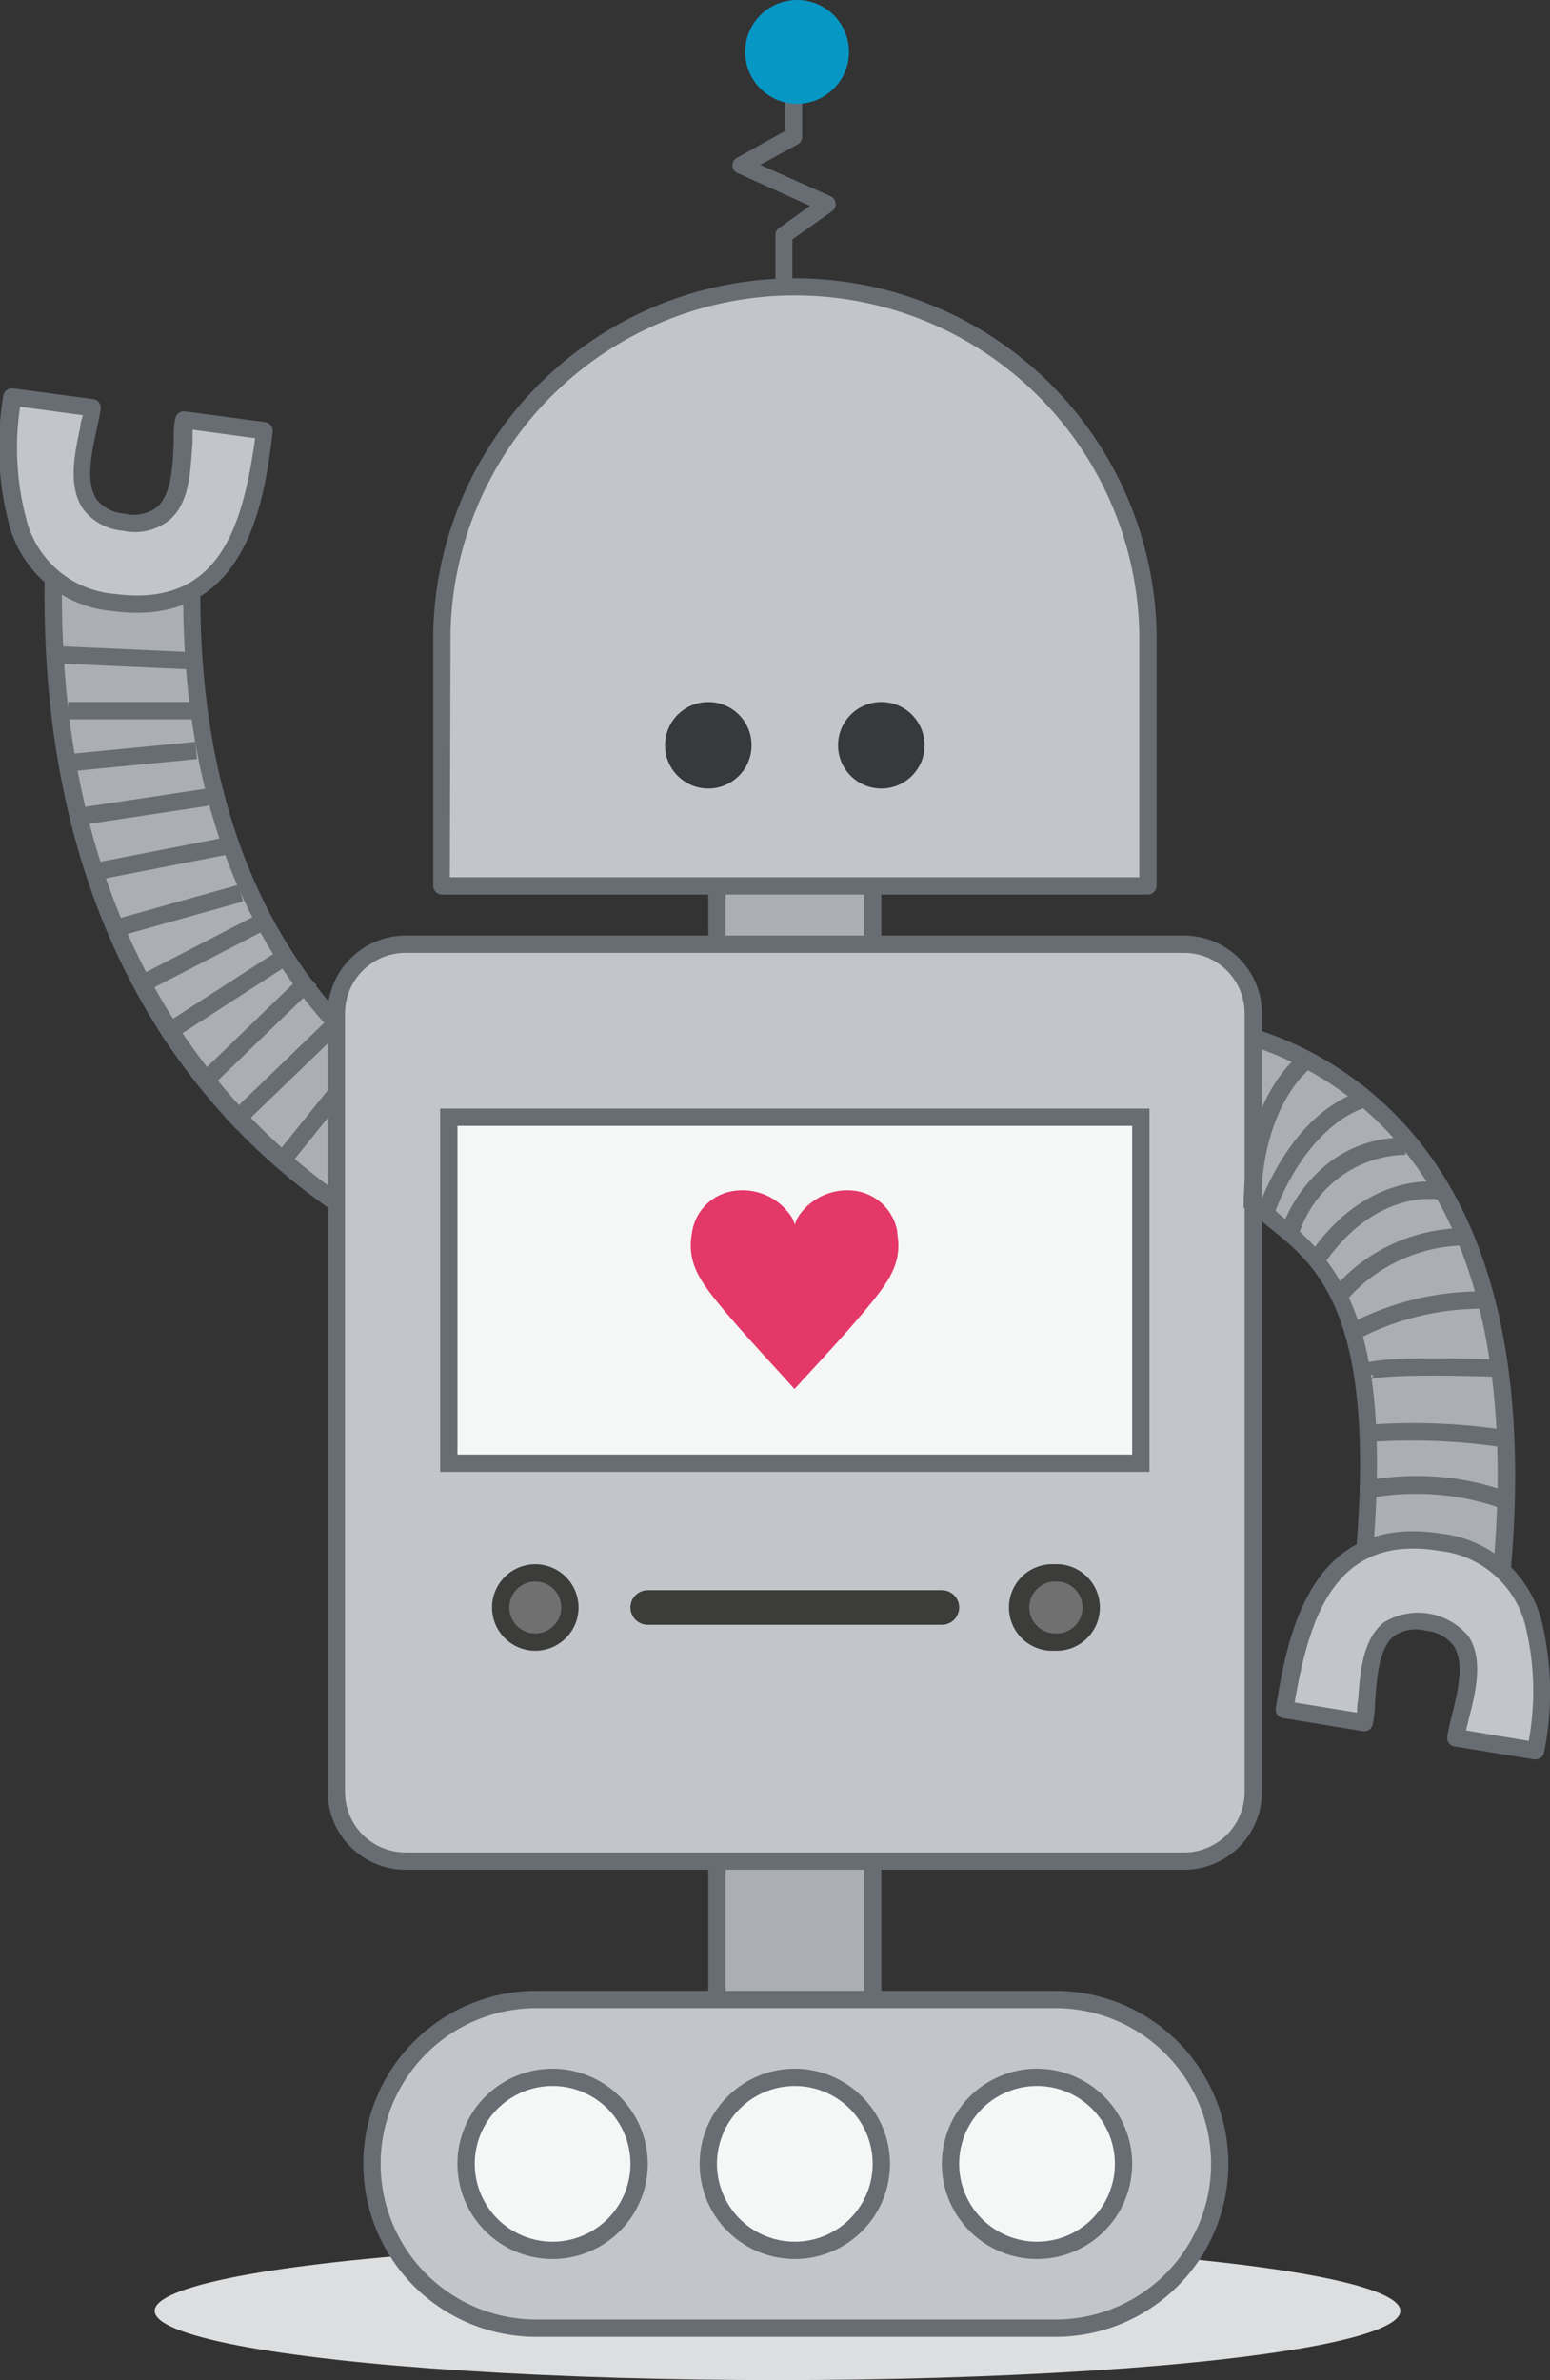 <svg id="Layer_1" data-name="Layer 1" xmlns="http://www.w3.org/2000/svg" viewBox="0 0 89.59 137.58"><rect x="0" y="0" width="89.59" height="137.58" fill="#333333" stroke="none"/><defs><style>.cls-1{fill:#abafb3;}.cls-2{fill:#686d73;}.cls-3{fill:#c2c6ca;}.cls-4{fill:#363a3d;}.cls-5{fill:#0797c4;}.cls-6{fill:#dcdee0;}.cls-7{fill:#3c3c3b;}.cls-8{fill:#f5f6f6;}.cls-9{fill:#717070;}.cls-10{fill:#e33868;}</style></defs><title>Artboard 1</title><rect class="cls-1" x="41.44" y="49.64" width="9" height="73.95"/><path class="cls-2" d="M50.94,124.08h-10V49.14h10Zm-9-1h8V50.14h-8Z"/><path class="cls-2" d="M45.32,20.08a.5.5,0,0,1-.5-.5v-6a.49.49,0,0,1,.21-.4l1.79-1.28L42.62,10a.49.49,0,0,1,0-.89l2.74-1.53V3.75a.5.5,0,0,1,1,0V7.92a.48.48,0,0,1-.26.43L43.94,9.53,48,11.34a.51.51,0,0,1,.3.41.5.5,0,0,1-.21.46l-2.29,1.63v5.74A.5.5,0,0,1,45.32,20.08Z"/><path class="cls-3" d="M66.35,36.54a20.41,20.41,0,0,0-40.81,0V51.21H66.35Z"/><path class="cls-2" d="M66.35,51.71H25.54a.51.51,0,0,1-.5-.5V36.54a20.91,20.91,0,0,1,41.81,0V51.21A.51.51,0,0,1,66.35,51.71ZM26,50.71H65.85V36.54a19.91,19.91,0,0,0-39.81,0Z"/><circle class="cls-4" cx="40.94" cy="43.08" r="2.5"/><circle class="cls-4" cx="50.94" cy="43.08" r="2.5"/><circle class="cls-5" cx="46.07" cy="3" r="3"/><path class="cls-1" d="M78.82,90.16c1.27-14.4-2.29-17.26-5.16-19.56l-.23-.18A42.11,42.11,0,0,1,68.25,65s0,0,0,0l.32-5.82a19.33,19.33,0,0,1,10.15,4.16c6.51,5.26,9.25,14.42,8.12,27.24Z"/><path class="cls-2" d="M69,59.71a18.83,18.83,0,0,1,9.36,4c6.3,5.08,9,13.94,8,26.33l-7-.35c1.08-13.12-1.8-16.6-5.39-19.48L73.75,70a40.1,40.1,0,0,1-5-5.22l.28-5.1m-.94-1.08-.36,6.52a51.07,51.07,0,0,0,5.42,5.66c2.84,2.29,6.57,4.85,5.15,19.83l9,.44C88.51,77.84,85.73,68.37,79,62.93a19.6,19.6,0,0,0-10.93-4.3Z"/><path class="cls-1" d="M27.19,73.55c-3.56-1.2-25.77-10-24-42.75l8,.48c-1.4,26.57,15,33.48,18.12,34.54Z"/><path class="cls-2" d="M3.65,31.33l7,.42c-1.15,25.43,14,32.87,18,34.39L26.85,72.9c-4.64-1.73-24.62-11-23.2-41.57M2.7,30.27C.51,66.57,27.27,74.11,27.54,74.18l2.34-8.69c-.81-.23-19.93-5.95-18.19-34.68l-9-.54Z"/><path class="cls-3" d="M5.36,23.57.73,23C.19,27,.1,34,6.56,34.83c7.3,1,8.22-5.9,8.75-9.93l-4.63-.62c-.27,2,.41,6.47-3.5,5.91S5.1,25.58,5.36,23.57Z"/><path class="cls-2" d="M7.92,35.42a10.19,10.19,0,0,1-1.42-.1,6.75,6.75,0,0,1-6-5.1,17.67,17.67,0,0,1-.31-7.34.53.53,0,0,1,.19-.33.55.55,0,0,1,.37-.1l4.64.62a.51.51,0,0,1,.43.57c-.05.35-.14.77-.24,1.22-.29,1.36-.65,3,0,4a2.25,2.25,0,0,0,1.62.83,2.21,2.21,0,0,0,1.84-.35c.88-.73.95-2.43,1-3.8,0-.5,0-.95.09-1.33a.53.53,0,0,1,.19-.33.55.55,0,0,1,.37-.1l4.64.62a.5.5,0,0,1,.33.2.49.49,0,0,1,.1.37C15.31,28.69,14.41,35.42,7.92,35.42ZM1.16,23.51a16,16,0,0,0,.34,6.42,5.74,5.74,0,0,0,5.13,4.4c6.07.81,7.4-3.92,8.12-9l-3.62-.49c0,.23,0,.48,0,.74C11,27.15,11,29.1,9.73,30.11a3.19,3.19,0,0,1-2.62.57,3.22,3.22,0,0,1-2.3-1.25c-.91-1.31-.5-3.23-.16-4.78,0-.23.09-.45.14-.65Z"/><path class="cls-3" d="M84.14,100.44l4.62.76c.66-4,1-11-5.48-12-7.26-1.19-8.38,5.65-9,9.66l4.62.76c.32-2-.22-6.48,3.66-5.81S84.47,98.44,84.14,100.44Z"/><path class="cls-2" d="M88.76,101.7h-.08l-4.62-.75a.49.49,0,0,1-.32-.2.52.52,0,0,1-.09-.38c.06-.35.16-.77.27-1.22.33-1.34.75-3,.11-4a2.21,2.21,0,0,0-1.59-.88,2.26,2.26,0,0,0-1.85.29c-.9.71-1,2.41-1.11,3.78,0,.49-.07.94-.13,1.32a.51.51,0,0,1-.58.41l-4.61-.76a.5.5,0,0,1-.33-.2.49.49,0,0,1-.09-.37c.66-4,1.87-11.35,9.62-10.08a6.75,6.75,0,0,1,5.8,5.28,17.46,17.46,0,0,1,.09,7.34A.49.49,0,0,1,88.76,101.7Zm-4-1.67,3.6.6a15.91,15.91,0,0,0-.14-6.43,5.75,5.75,0,0,0-5-4.55c-6-1-7.52,3.7-8.39,8.76l3.61.59c0-.23,0-.48.06-.73.11-1.57.25-3.52,1.49-4.49a3.79,3.79,0,0,1,4.9.82c.87,1.34.4,3.25,0,4.78C84.84,99.61,84.78,99.83,84.74,100Z"/><ellipse class="cls-6" cx="44.94" cy="133.58" rx="36" ry="4"/><rect class="cls-7" x="18.54" y="65.77" width="7.68" height="1" transform="translate(-47.45 62.25) rotate(-68.04)"/><rect class="cls-2" x="6.94" y="34.22" width="1" height="7.62" transform="translate(-30.88 43.77) rotate(-87.44)"/><rect class="cls-2" x="3.94" y="40.58" width="7.86" height="1"/><rect class="cls-2" x="3.85" y="43.24" width="7.5" height="1" transform="translate(-4.19 0.94) rotate(-5.55)"/><rect class="cls-2" x="4.55" y="46.14" width="7.5" height="1" transform="translate(-6.87 1.76) rotate(-8.59)"/><rect class="cls-2" x="5.55" y="49.14" width="7.5" height="1" transform="translate(-9.33 2.7) rotate(-11.04)"/><rect class="cls-2" x="6.55" y="52.14" width="7.5" height="1" transform="translate(-13.85 4.75) rotate(-15.69)"/><rect class="cls-2" x="7.86" y="54.52" width="7.9" height="1" transform="translate(-23.93 11.55) rotate(-27.32)"/><rect class="cls-2" x="8.73" y="57.17" width="8.15" height="1" transform="translate(-29.26 16.19) rotate(-32.88)"/><rect class="cls-2" x="14.82" y="63.77" width="7.52" height="1" transform="translate(-43.14 38.46) rotate(-51.18)"/><rect class="cls-2" x="12.2" y="61.53" width="8.5" height="1" transform="translate(-38.46 28.81) rotate(-43.97)"/><rect class="cls-2" x="11.08" y="58.86" width="8" height="1" transform="translate(-37.03 27.18) rotate(-44.05)"/><rect class="cls-3" x="21.44" y="115.58" width="49" height="19" rx="9.47" ry="9.47"/><path class="cls-2" d="M61,135.08h-30a10,10,0,0,1,0-20H61a10,10,0,0,1,0,20Zm-30-19a9,9,0,0,0,0,18H61a9,9,0,0,0,0-18Z"/><circle class="cls-8" cx="45.94" cy="125.08" r="5"/><path class="cls-2" d="M45.94,120.58a4.5,4.5,0,1,1-4.5,4.5,4.5,4.5,0,0,1,4.5-4.5m0-1a5.5,5.5,0,1,0,5.5,5.5,5.51,5.51,0,0,0-5.5-5.5Z"/><circle class="cls-8" cx="31.94" cy="125.08" r="5"/><path class="cls-2" d="M31.94,120.58a4.5,4.5,0,1,1-4.5,4.5,4.5,4.5,0,0,1,4.5-4.5m0-1a5.5,5.5,0,1,0,5.5,5.5,5.51,5.51,0,0,0-5.5-5.5Z"/><circle class="cls-8" cx="59.94" cy="125.08" r="5"/><path class="cls-2" d="M59.94,120.58a4.5,4.5,0,1,1-4.5,4.5,4.5,4.5,0,0,1,4.5-4.5m0-1a5.5,5.5,0,1,0,5.5,5.5,5.51,5.51,0,0,0-5.5-5.5Z"/><rect class="cls-3" x="19.44" y="54.58" width="53" height="53" rx="4" ry="4"/><path class="cls-2" d="M68.44,108.08h-45a4.51,4.51,0,0,1-4.5-4.5v-45a4.51,4.51,0,0,1,4.5-4.5h45a4.5,4.5,0,0,1,4.5,4.5v45A4.5,4.5,0,0,1,68.44,108.08Zm-45-53a3.5,3.5,0,0,0-3.5,3.5v45a3.5,3.5,0,0,0,3.5,3.5h45a3.5,3.5,0,0,0,3.5-3.5v-45a3.5,3.5,0,0,0-3.5-3.5Z"/><path class="cls-7" d="M54.44,93.92h-17a1,1,0,0,1,0-2h17a1,1,0,1,1,0,2Z"/><circle class="cls-9" cx="30.94" cy="92.92" r="2"/><path class="cls-7" d="M30.94,91.42a1.5,1.5,0,1,1-1.5,1.5,1.5,1.5,0,0,1,1.5-1.5m0-1a2.5,2.5,0,1,0,2.5,2.5,2.5,2.5,0,0,0-2.5-2.5Z"/><path class="cls-9" d="M60.94,94.92a2,2,0,0,1-1.54-3.27,2,2,0,0,1,1.35-.72H61a2,2,0,0,1,.19,4Z"/><path class="cls-7" d="M61,91.42a1.5,1.5,0,0,1,.14,3h-.15a1.51,1.51,0,0,1-1.49-1.36,1.51,1.51,0,0,1,1.35-1.64H61m0-1H60.7a2.5,2.5,0,0,0,.24,5l.25,0a2.5,2.5,0,0,0-.24-5Z"/><rect class="cls-8" x="25.94" y="64.58" width="40" height="20"/><path class="cls-2" d="M66.44,85.08h-41v-21h41Zm-40-1h39v-19h-39Z"/><g id="Page-1"><g id="heart"><g id="Shape"><path class="cls-10" d="M51.87,71.24a2.87,2.87,0,0,0-2.49-2.41,3.39,3.39,0,0,0-3.13,1.34,1.85,1.85,0,0,0-.31.63,1.69,1.69,0,0,0-.31-.63,3.37,3.37,0,0,0-3.13-1.34A2.84,2.84,0,0,0,40,71.24c-.31,1.66.4,2.7,1.44,4,1.41,1.74,3,3.39,4.48,5.05,1.52-1.66,3.07-3.3,4.5-5.05,1-1.27,1.75-2.31,1.43-4Z"/></g></g></g><path class="cls-2" d="M87.07,87.3a14.83,14.83,0,0,0-7.77-.73l-.21-1a15.59,15.59,0,0,1,8.35.77Z"/><path class="cls-2" d="M86.59,83.62a35.58,35.58,0,0,0-7.36-.27l-.07-1a35.54,35.54,0,0,1,7.64.28Z"/><path class="cls-2" d="M79.18,79.75a.41.41,0,0,0,.19-.26l-.47-.11-.41.32,0-.57c.17-.33.39-.78,7.9-.55l0,1C80.25,79.39,79.31,79.68,79.18,79.75Z"/><path class="cls-2" d="M78.52,77.39,78,76.53a16.35,16.35,0,0,1,7.94-1.88v1A15.49,15.49,0,0,0,78.52,77.39Z"/><path class="cls-2" d="M72.88,69.83h-1c0-6.82,3.41-9,3.55-9.11l.53.85-.27-.42.27.42S72.88,63.61,72.88,69.83Z"/><path class="cls-2" d="M73.59,70.32,72.65,70c2.31-6.2,6-6.91,6.14-6.94L79,64S75.68,64.71,73.59,70.32Z"/><path class="cls-2" d="M75.11,71.24l-1-.31c0-.05,1.72-5.18,7.12-5.18v1A6.61,6.61,0,0,0,75.11,71.24Z"/><path class="cls-2" d="M76.42,73.23l-.84-.55c3.34-5.05,7.55-4.37,7.73-4.34l-.17,1C83,69.3,79.38,68.76,76.42,73.23Z"/><path class="cls-2" d="M77.85,75.14,77,74.57A10,10,0,0,1,84.27,71l.1,1A9.24,9.24,0,0,0,77.85,75.14Z"/></svg>